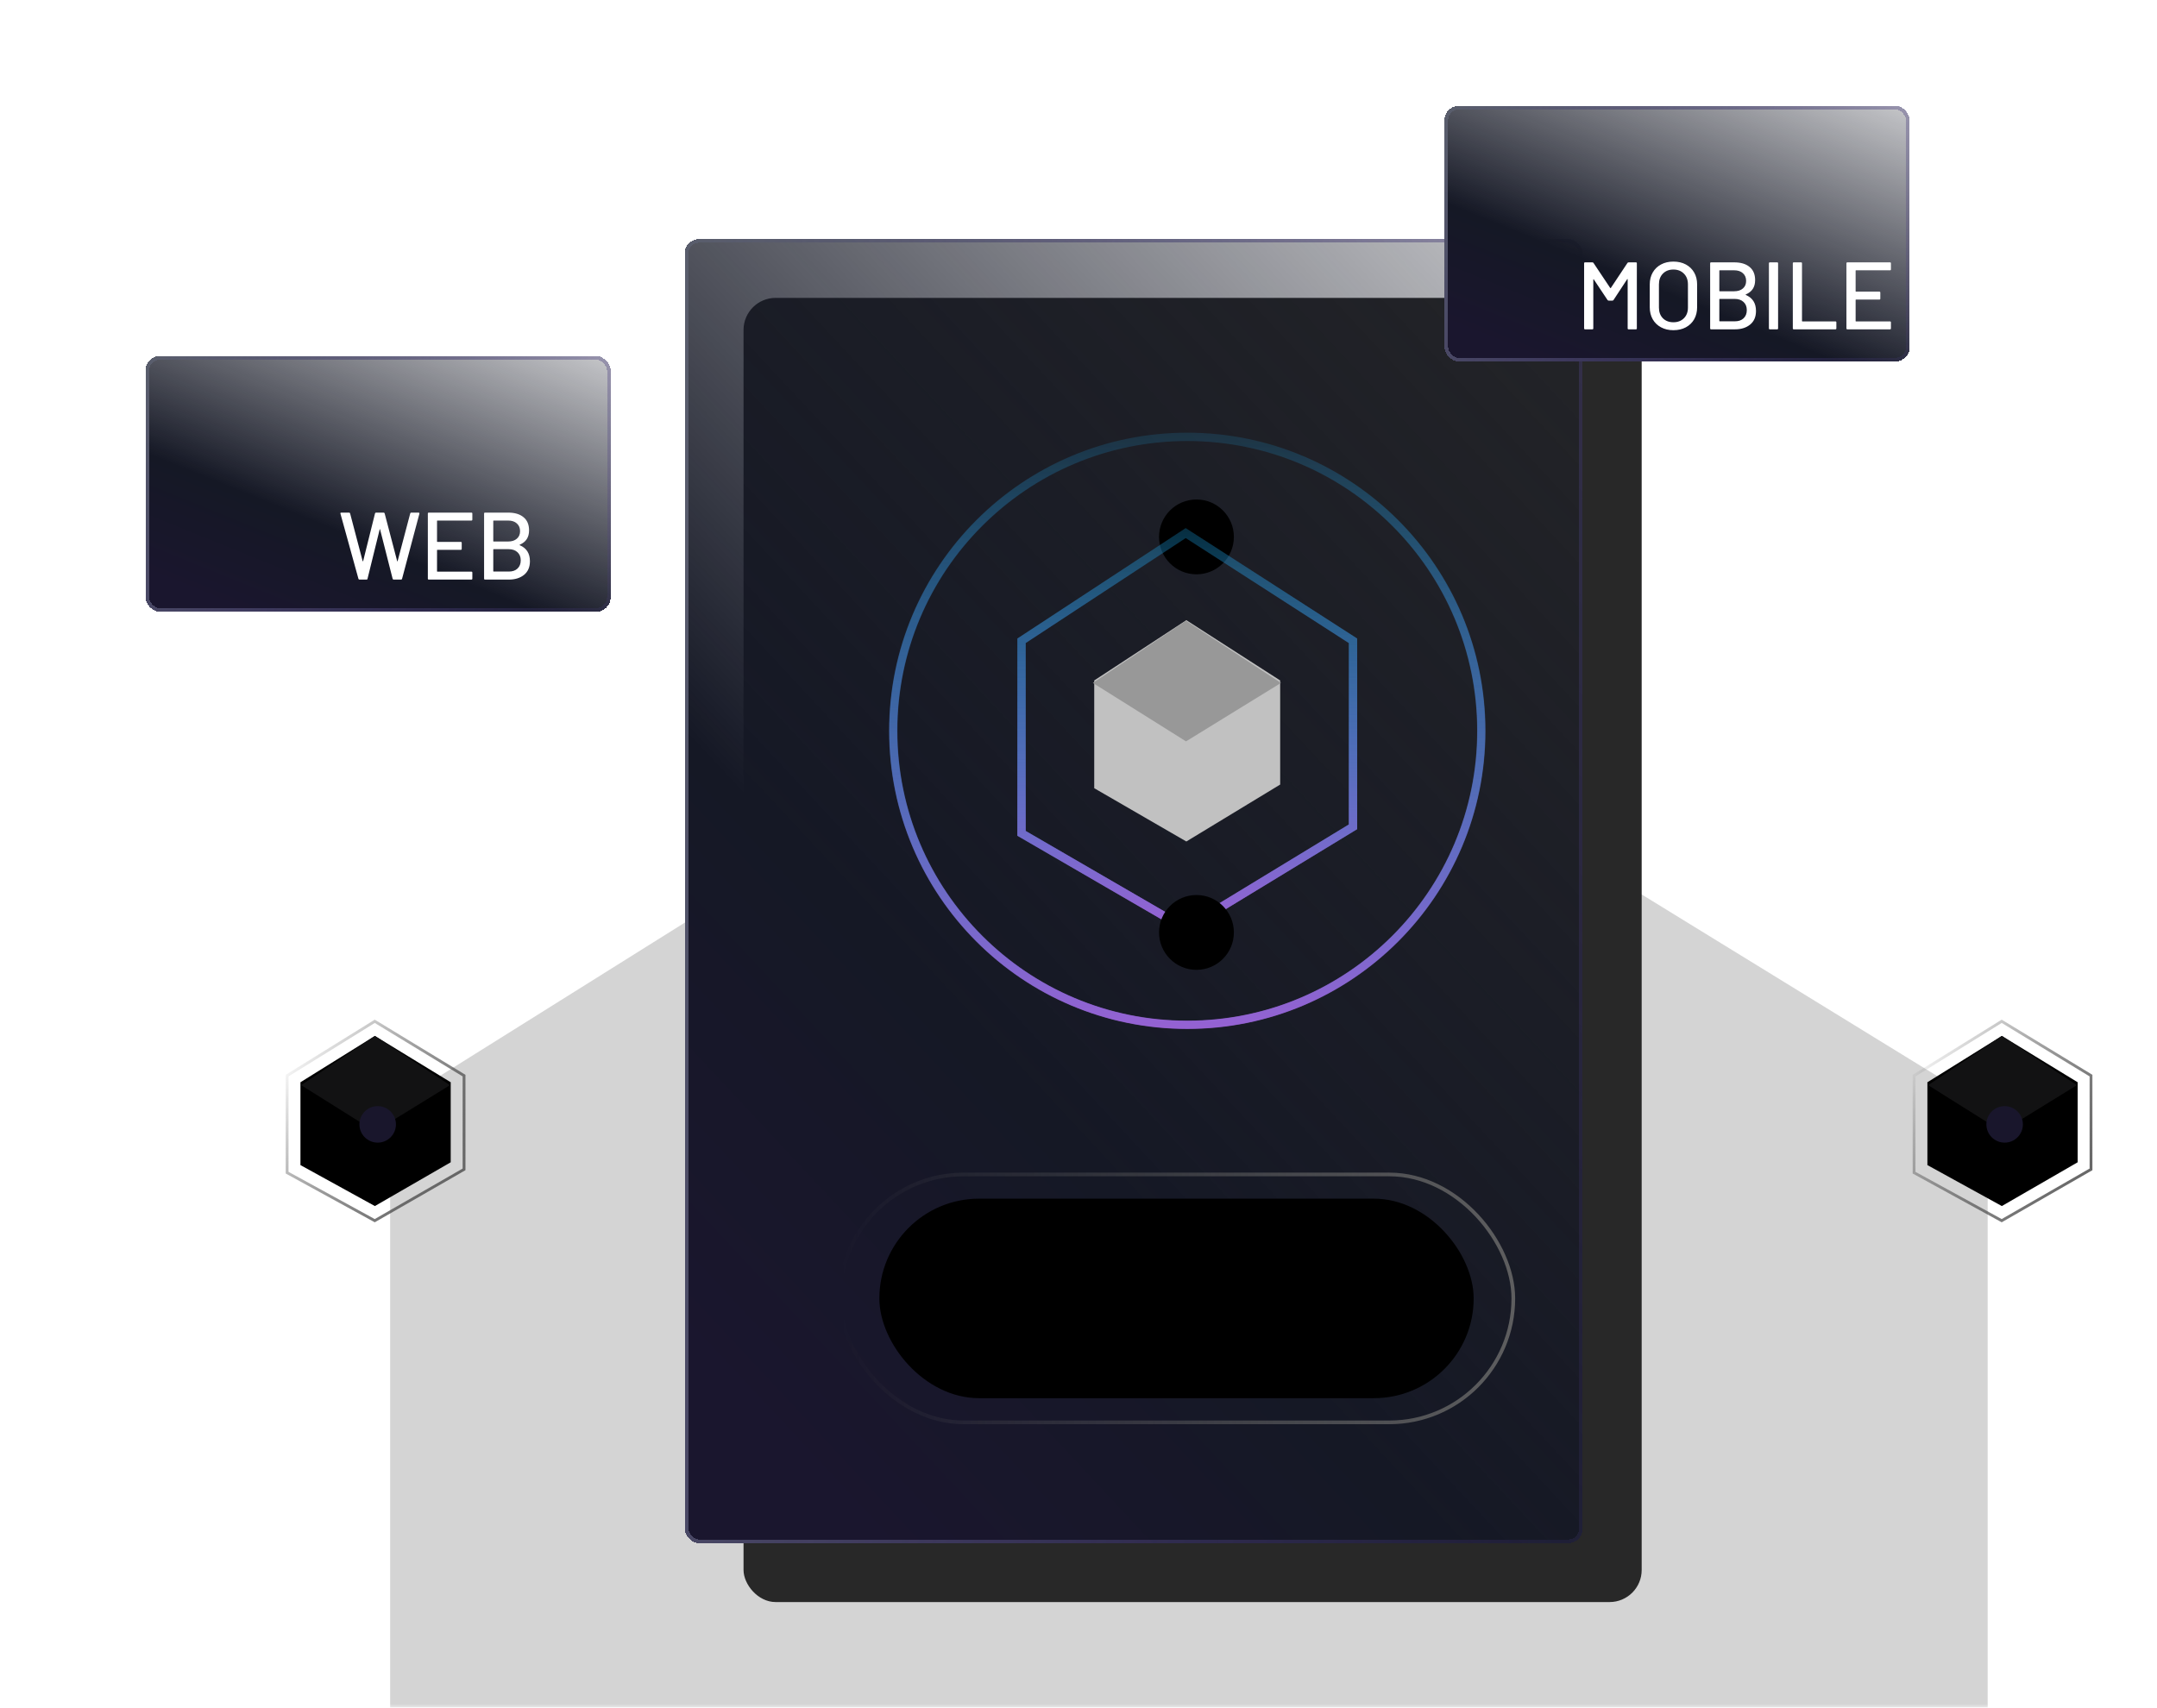 <svg width="293" height="232" viewBox="0 0 293 232" fill="none" xmlns="http://www.w3.org/2000/svg">
<mask id="mask0_4304_1696" style="mask-type:alpha" maskUnits="userSpaceOnUse" x="0" y="17" width="293" height="215">
<path d="M0 17H293V232H0V17Z" fill="#18181B"/>
</mask>
<g mask="url(#mask0_4304_1696)">
<path opacity="0.2" d="M160.486 83.1L53 150.414V270.763L160.486 330.279L270 266.684V150.414L160.486 83.1Z" fill="#282828"/>
<path d="M50.922 140.745L40.812 147.039V158.294L50.922 163.86L61.223 157.913V147.039L50.922 140.745Z" fill="black"/>
<path d="M50.922 140.745L40.906 147.433L50.922 153.716L61.126 147.433L50.922 140.745Z" fill="#121213"/>
<path d="M50.905 138.759L39 146.136V159.324L50.905 165.846L63.035 158.877V146.136L50.905 138.759Z" stroke="url(#paint0_linear_4304_1696)" stroke-width="0.382"/>
<g filter="url(#filter0_i_4304_1696)">
<circle cx="50.921" cy="152.381" r="2.48" fill="#19162C"/>
</g>
<path d="M271.923 140.744L261.812 147.039V158.294L271.923 163.859L282.223 157.912V147.039L271.923 140.744Z" fill="black"/>
<path d="M271.922 140.744L261.906 147.433L271.922 153.716L282.126 147.433L271.922 140.744Z" fill="#121213"/>
<path d="M271.905 138.759L260 146.135V159.324L271.905 165.846L284.035 158.877V146.135L271.905 138.759Z" stroke="url(#paint1_linear_4304_1696)" stroke-width="0.382"/>
<g filter="url(#filter1_i_4304_1696)">
<circle cx="271.921" cy="152.381" r="2.48" fill="#19162C"/>
</g>
<rect x="101" y="40.472" width="122" height="177.19" rx="4.357" fill="#282828"/>
<g filter="url(#filter2_d_4304_1696)">
<rect x="101" y="40.472" width="122" height="177.19" rx="2" fill="url(#paint2_linear_4304_1696)" shape-rendering="crispEdges"/>
<rect x="101.25" y="40.722" width="121.5" height="176.69" rx="1.75" stroke="url(#paint3_linear_4304_1696)" stroke-width="0.5" shape-rendering="crispEdges"/>
</g>
<rect x="119.449" y="162.854" width="80.73" height="27.108" rx="13.554" fill="black"/>
<rect x="114.07" y="159.567" width="91.494" height="33.68" rx="16.84" stroke="url(#paint4_linear_4304_1696)" stroke-width="0.5"/>
<g filter="url(#filter3_f_4304_1696)">
<circle cx="161.276" cy="99.294" r="39.941" stroke="url(#paint5_linear_4304_1696)" stroke-width="1.135"/>
</g>
<circle cx="161.276" cy="99.293" r="39.941" stroke="url(#paint6_linear_4304_1696)" stroke-width="1.064"/>
<g filter="url(#filter4_i_4304_1696)">
<circle cx="161.275" cy="71.698" r="5.083" fill="black"/>
</g>
<path d="M161.148 84.259L148.637 92.448V107.089L161.148 114.329L173.895 106.592V92.448L161.148 84.259Z" fill="#C1C1C1"/>
<path d="M161.106 84.338L148.453 92.788L161.106 100.726L173.998 92.788L161.106 84.338Z" fill="#989898"/>
<g filter="url(#filter5_f_4304_1696)">
<path d="M161.063 72.424L138.762 87.059V113.223L161.063 126.162L183.786 112.336V87.059L161.063 72.424Z" stroke="url(#paint7_linear_4304_1696)" stroke-width="1.135"/>
</g>
<path d="M161.063 72.424L138.762 87.059V113.223L161.063 126.162L183.786 112.337V87.059L161.063 72.424Z" stroke="url(#paint8_linear_4304_1696)" stroke-width="1.135"/>
<g filter="url(#filter6_i_4304_1696)">
<circle cx="161.275" cy="125.436" r="5.083" fill="black"/>
</g>
</g>
<g filter="url(#filter7_d_4304_1696)">
<rect x="27.75" y="56.364" width="63.204" height="34.762" rx="2" fill="url(#paint9_linear_4304_1696)" shape-rendering="crispEdges"/>
<rect x="28" y="56.614" width="62.704" height="34.262" rx="1.75" stroke="url(#paint10_linear_4304_1696)" stroke-width="0.5" shape-rendering="crispEdges"/>
</g>
<path d="M48.833 78.745C48.755 78.745 48.707 78.71 48.69 78.641L46.246 69.788L46.233 69.749C46.233 69.68 46.276 69.645 46.363 69.645H47.416C47.494 69.645 47.541 69.684 47.559 69.762L49.262 76.236C49.27 76.253 49.279 76.262 49.288 76.262C49.305 76.262 49.318 76.253 49.327 76.236L50.939 69.762C50.956 69.684 51.004 69.645 51.082 69.645H52.109C52.187 69.645 52.234 69.684 52.252 69.762L53.955 76.249C53.964 76.266 53.972 76.275 53.981 76.275C53.989 76.275 53.998 76.266 54.007 76.249L55.723 69.762C55.74 69.684 55.788 69.645 55.866 69.645H56.854C56.897 69.645 56.928 69.658 56.945 69.684C56.971 69.71 56.98 69.745 56.971 69.788L54.618 78.628C54.6 78.706 54.553 78.745 54.475 78.745H53.474C53.396 78.745 53.348 78.706 53.331 78.628L51.628 71.92C51.619 71.894 51.611 71.881 51.602 71.881C51.593 71.881 51.584 71.894 51.576 71.92L49.925 78.628C49.916 78.706 49.868 78.745 49.782 78.745H48.833ZM64.162 70.594C64.162 70.68 64.119 70.724 64.032 70.724H59.417C59.383 70.724 59.365 70.741 59.365 70.776V73.571C59.365 73.606 59.383 73.623 59.417 73.623H62.589C62.676 73.623 62.719 73.666 62.719 73.753V74.572C62.719 74.659 62.676 74.702 62.589 74.702H59.417C59.383 74.702 59.365 74.719 59.365 74.754V77.614C59.365 77.648 59.383 77.666 59.417 77.666H64.032C64.119 77.666 64.162 77.709 64.162 77.796V78.615C64.162 78.701 64.119 78.745 64.032 78.745H58.247C58.161 78.745 58.117 78.701 58.117 78.615V69.775C58.117 69.688 58.161 69.645 58.247 69.645H64.032C64.119 69.645 64.162 69.688 64.162 69.775V70.594ZM70.606 74C70.562 74.026 70.562 74.052 70.606 74.078C71.525 74.468 71.984 75.192 71.984 76.249C71.984 77.046 71.719 77.662 71.191 78.095C70.662 78.528 69.973 78.745 69.124 78.745H65.887C65.8 78.745 65.757 78.701 65.757 78.615V69.775C65.757 69.688 65.8 69.645 65.887 69.645H69.02C69.921 69.645 70.619 69.853 71.113 70.269C71.615 70.676 71.867 71.274 71.867 72.063C71.867 72.999 71.447 73.644 70.606 74ZM67.057 70.724C67.022 70.724 67.005 70.741 67.005 70.776V73.519C67.005 73.553 67.022 73.571 67.057 73.571H69.02C69.522 73.571 69.917 73.445 70.203 73.194C70.498 72.942 70.645 72.6 70.645 72.167C70.645 71.725 70.498 71.374 70.203 71.114C69.917 70.854 69.522 70.724 69.02 70.724H67.057ZM69.124 77.653C69.618 77.653 70.008 77.519 70.294 77.25C70.588 76.972 70.736 76.6 70.736 76.132C70.736 75.664 70.588 75.296 70.294 75.027C69.999 74.749 69.596 74.611 69.085 74.611H67.057C67.022 74.611 67.005 74.628 67.005 74.663V77.601C67.005 77.635 67.022 77.653 67.057 77.653H69.124Z" fill="white"/>
<g filter="url(#filter8_d_4304_1696)">
<rect x="204.211" y="22.364" width="63.204" height="34.762" rx="2" fill="url(#paint11_linear_4304_1696)" shape-rendering="crispEdges"/>
<rect x="204.461" y="22.614" width="62.704" height="34.262" rx="1.75" stroke="url(#paint12_linear_4304_1696)" stroke-width="0.5" shape-rendering="crispEdges"/>
</g>
<path d="M221.07 35.723C221.113 35.671 221.165 35.645 221.226 35.645H222.214C222.301 35.645 222.344 35.689 222.344 35.775V44.615C222.344 44.702 222.301 44.745 222.214 44.745H221.226C221.139 44.745 221.096 44.702 221.096 44.615V37.959C221.096 37.933 221.087 37.916 221.07 37.907C221.053 37.899 221.04 37.907 221.031 37.933L219.172 40.767C219.137 40.819 219.085 40.845 219.016 40.845H218.522C218.461 40.845 218.409 40.819 218.366 40.767L216.494 37.959C216.485 37.933 216.472 37.925 216.455 37.933C216.438 37.942 216.429 37.959 216.429 37.985V44.615C216.429 44.702 216.386 44.745 216.299 44.745H215.311C215.224 44.745 215.181 44.702 215.181 44.615V35.775C215.181 35.689 215.224 35.645 215.311 35.645H216.299C216.368 35.645 216.42 35.671 216.455 35.723L218.73 39.129C218.739 39.138 218.752 39.142 218.769 39.142C218.786 39.142 218.799 39.138 218.808 39.129L221.07 35.723ZM227.308 44.862C226.675 44.862 226.116 44.732 225.631 44.472C225.146 44.212 224.769 43.848 224.5 43.38C224.231 42.904 224.097 42.358 224.097 41.742V38.648C224.097 38.033 224.231 37.491 224.5 37.023C224.769 36.555 225.146 36.191 225.631 35.931C226.116 35.671 226.675 35.541 227.308 35.541C227.949 35.541 228.513 35.671 228.998 35.931C229.483 36.191 229.86 36.555 230.129 37.023C230.398 37.491 230.532 38.033 230.532 38.648V41.742C230.532 42.358 230.398 42.904 230.129 43.38C229.86 43.848 229.483 44.212 228.998 44.472C228.513 44.732 227.949 44.862 227.308 44.862ZM227.308 43.783C227.897 43.783 228.374 43.601 228.738 43.237C229.102 42.873 229.284 42.392 229.284 41.794V38.635C229.284 38.029 229.102 37.543 228.738 37.179C228.374 36.807 227.897 36.62 227.308 36.62C226.719 36.62 226.242 36.807 225.878 37.179C225.523 37.543 225.345 38.029 225.345 38.635V41.794C225.345 42.392 225.523 42.873 225.878 43.237C226.242 43.601 226.719 43.783 227.308 43.783ZM237.15 40C237.107 40.026 237.107 40.052 237.15 40.078C238.069 40.468 238.528 41.192 238.528 42.249C238.528 43.047 238.264 43.662 237.735 44.095C237.206 44.529 236.517 44.745 235.668 44.745H232.431C232.344 44.745 232.301 44.702 232.301 44.615V35.775C232.301 35.689 232.344 35.645 232.431 35.645H235.564C236.465 35.645 237.163 35.853 237.657 36.269C238.16 36.677 238.411 37.275 238.411 38.063C238.411 38.999 237.991 39.645 237.15 40ZM233.601 36.724C233.566 36.724 233.549 36.742 233.549 36.776V39.519C233.549 39.554 233.566 39.571 233.601 39.571H235.564C236.067 39.571 236.461 39.446 236.747 39.194C237.042 38.943 237.189 38.601 237.189 38.167C237.189 37.725 237.042 37.374 236.747 37.114C236.461 36.854 236.067 36.724 235.564 36.724H233.601ZM235.668 43.653C236.162 43.653 236.552 43.519 236.838 43.25C237.133 42.973 237.28 42.6 237.28 42.132C237.28 41.664 237.133 41.296 236.838 41.027C236.543 40.75 236.14 40.611 235.629 40.611H233.601C233.566 40.611 233.549 40.629 233.549 40.663V43.601C233.549 43.636 233.566 43.653 233.601 43.653H235.668ZM240.413 44.745C240.327 44.745 240.283 44.702 240.283 44.615V35.775C240.283 35.689 240.327 35.645 240.413 35.645H241.401C241.488 35.645 241.531 35.689 241.531 35.775V44.615C241.531 44.702 241.488 44.745 241.401 44.745H240.413ZM243.66 44.745C243.574 44.745 243.53 44.702 243.53 44.615V35.775C243.53 35.689 243.574 35.645 243.66 35.645H244.648C244.735 35.645 244.778 35.689 244.778 35.775V43.614C244.778 43.649 244.796 43.666 244.83 43.666H249.315C249.402 43.666 249.445 43.71 249.445 43.796V44.615C249.445 44.702 249.402 44.745 249.315 44.745H243.66ZM256.859 36.594C256.859 36.681 256.816 36.724 256.729 36.724H252.114C252.08 36.724 252.062 36.742 252.062 36.776V39.571C252.062 39.606 252.08 39.623 252.114 39.623H255.286C255.373 39.623 255.416 39.667 255.416 39.753V40.572C255.416 40.659 255.373 40.702 255.286 40.702H252.114C252.08 40.702 252.062 40.72 252.062 40.754V43.614C252.062 43.649 252.08 43.666 252.114 43.666H256.729C256.816 43.666 256.859 43.71 256.859 43.796V44.615C256.859 44.702 256.816 44.745 256.729 44.745H250.944C250.858 44.745 250.814 44.702 250.814 44.615V35.775C250.814 35.689 250.858 35.645 250.944 35.645H256.729C256.816 35.645 256.859 35.689 256.859 35.775V36.594Z" fill="white"/>
<defs>
<filter id="filter0_i_4304_1696" x="48.441" y="149.901" width="4.961" height="4.96" filterUnits="userSpaceOnUse" color-interpolation-filters="sRGB">
<feFlood flood-opacity="0" result="BackgroundImageFix"/>
<feBlend mode="normal" in="SourceGraphic" in2="BackgroundImageFix" result="shape"/>
<feColorMatrix in="SourceAlpha" type="matrix" values="0 0 0 0 0 0 0 0 0 0 0 0 0 0 0 0 0 0 127 0" result="hardAlpha"/>
<feOffset dx="0.382" dy="0.382"/>
<feComposite in2="hardAlpha" operator="arithmetic" k2="-1" k3="1"/>
<feColorMatrix type="matrix" values="0 0 0 0 0.602 0 0 0 0 0.602 0 0 0 0 0.602 0 0 0 0.25 0"/>
<feBlend mode="normal" in2="shape" result="effect1_innerShadow_4304_1696"/>
</filter>
<filter id="filter1_i_4304_1696" x="269.441" y="149.901" width="4.961" height="4.96" filterUnits="userSpaceOnUse" color-interpolation-filters="sRGB">
<feFlood flood-opacity="0" result="BackgroundImageFix"/>
<feBlend mode="normal" in="SourceGraphic" in2="BackgroundImageFix" result="shape"/>
<feColorMatrix in="SourceAlpha" type="matrix" values="0 0 0 0 0 0 0 0 0 0 0 0 0 0 0 0 0 0 127 0" result="hardAlpha"/>
<feOffset dx="0.382" dy="0.382"/>
<feComposite in2="hardAlpha" operator="arithmetic" k2="-1" k3="1"/>
<feColorMatrix type="matrix" values="0 0 0 0 0.602 0 0 0 0 0.602 0 0 0 0 0.602 0 0 0 0.25 0"/>
<feBlend mode="normal" in2="shape" result="effect1_innerShadow_4304_1696"/>
</filter>
<filter id="filter2_d_4304_1696" x="79.5" y="18.972" width="149" height="204.19" filterUnits="userSpaceOnUse" color-interpolation-filters="sRGB">
<feFlood flood-opacity="0" result="BackgroundImageFix"/>
<feColorMatrix in="SourceAlpha" type="matrix" values="0 0 0 0 0 0 0 0 0 0 0 0 0 0 0 0 0 0 127 0" result="hardAlpha"/>
<feOffset dx="-8" dy="-8"/>
<feGaussianBlur stdDeviation="6.75"/>
<feComposite in2="hardAlpha" operator="out"/>
<feColorMatrix type="matrix" values="0 0 0 0 0 0 0 0 0 0 0 0 0 0 0 0 0 0 0.25 0"/>
<feBlend mode="normal" in2="BackgroundImageFix" result="effect1_dropShadow_4304_1696"/>
<feBlend mode="normal" in="SourceGraphic" in2="effect1_dropShadow_4304_1696" result="shape"/>
</filter>
<filter id="filter3_f_4304_1696" x="116.77" y="54.786" width="89.016" height="89.016" filterUnits="userSpaceOnUse" color-interpolation-filters="sRGB">
<feFlood flood-opacity="0" result="BackgroundImageFix"/>
<feBlend mode="normal" in="SourceGraphic" in2="BackgroundImageFix" result="shape"/>
<feGaussianBlur stdDeviation="2" result="effect1_foregroundBlur_4304_1696"/>
</filter>
<filter id="filter4_i_4304_1696" x="156.191" y="66.614" width="10.168" height="10.167" filterUnits="userSpaceOnUse" color-interpolation-filters="sRGB">
<feFlood flood-opacity="0" result="BackgroundImageFix"/>
<feBlend mode="normal" in="SourceGraphic" in2="BackgroundImageFix" result="shape"/>
<feColorMatrix in="SourceAlpha" type="matrix" values="0 0 0 0 0 0 0 0 0 0 0 0 0 0 0 0 0 0 127 0" result="hardAlpha"/>
<feOffset dx="1.248" dy="1.248"/>
<feComposite in2="hardAlpha" operator="arithmetic" k2="-1" k3="1"/>
<feColorMatrix type="matrix" values="0 0 0 0 0.602 0 0 0 0 0.602 0 0 0 0 0.602 0 0 0 0.25 0"/>
<feBlend mode="normal" in2="shape" result="effect1_innerShadow_4304_1696"/>
</filter>
<filter id="filter5_f_4304_1696" x="134.195" y="67.747" width="54.156" height="63.075" filterUnits="userSpaceOnUse" color-interpolation-filters="sRGB">
<feFlood flood-opacity="0" result="BackgroundImageFix"/>
<feBlend mode="normal" in="SourceGraphic" in2="BackgroundImageFix" result="shape"/>
<feGaussianBlur stdDeviation="2" result="effect1_foregroundBlur_4304_1696"/>
</filter>
<filter id="filter6_i_4304_1696" x="156.191" y="120.353" width="10.168" height="10.167" filterUnits="userSpaceOnUse" color-interpolation-filters="sRGB">
<feFlood flood-opacity="0" result="BackgroundImageFix"/>
<feBlend mode="normal" in="SourceGraphic" in2="BackgroundImageFix" result="shape"/>
<feColorMatrix in="SourceAlpha" type="matrix" values="0 0 0 0 0 0 0 0 0 0 0 0 0 0 0 0 0 0 127 0" result="hardAlpha"/>
<feOffset dx="1.248" dy="1.248"/>
<feComposite in2="hardAlpha" operator="arithmetic" k2="-1" k3="1"/>
<feColorMatrix type="matrix" values="0 0 0 0 0.602 0 0 0 0 0.602 0 0 0 0 0.602 0 0 0 0.25 0"/>
<feBlend mode="normal" in2="shape" result="effect1_innerShadow_4304_1696"/>
</filter>
<filter id="filter7_d_4304_1696" x="6.25" y="34.864" width="90.203" height="61.762" filterUnits="userSpaceOnUse" color-interpolation-filters="sRGB">
<feFlood flood-opacity="0" result="BackgroundImageFix"/>
<feColorMatrix in="SourceAlpha" type="matrix" values="0 0 0 0 0 0 0 0 0 0 0 0 0 0 0 0 0 0 127 0" result="hardAlpha"/>
<feOffset dx="-8" dy="-8"/>
<feGaussianBlur stdDeviation="6.75"/>
<feComposite in2="hardAlpha" operator="out"/>
<feColorMatrix type="matrix" values="0 0 0 0 0 0 0 0 0 0 0 0 0 0 0 0 0 0 0.25 0"/>
<feBlend mode="normal" in2="BackgroundImageFix" result="effect1_dropShadow_4304_1696"/>
<feBlend mode="normal" in="SourceGraphic" in2="effect1_dropShadow_4304_1696" result="shape"/>
</filter>
<filter id="filter8_d_4304_1696" x="182.711" y="0.865" width="90.203" height="61.762" filterUnits="userSpaceOnUse" color-interpolation-filters="sRGB">
<feFlood flood-opacity="0" result="BackgroundImageFix"/>
<feColorMatrix in="SourceAlpha" type="matrix" values="0 0 0 0 0 0 0 0 0 0 0 0 0 0 0 0 0 0 127 0" result="hardAlpha"/>
<feOffset dx="-8" dy="-8"/>
<feGaussianBlur stdDeviation="6.75"/>
<feComposite in2="hardAlpha" operator="out"/>
<feColorMatrix type="matrix" values="0 0 0 0 0 0 0 0 0 0 0 0 0 0 0 0 0 0 0.25 0"/>
<feBlend mode="normal" in2="BackgroundImageFix" result="effect1_dropShadow_4304_1696"/>
<feBlend mode="normal" in="SourceGraphic" in2="effect1_dropShadow_4304_1696" result="shape"/>
</filter>
<linearGradient id="paint0_linear_4304_1696" x1="39" y1="143.606" x2="63.035" y2="160.202" gradientUnits="userSpaceOnUse">
<stop stop-opacity="0"/>
<stop offset="1" stop-color="#666666"/>
</linearGradient>
<linearGradient id="paint1_linear_4304_1696" x1="260" y1="143.606" x2="284.035" y2="160.202" gradientUnits="userSpaceOnUse">
<stop stop-opacity="0"/>
<stop offset="1" stop-color="#666666"/>
</linearGradient>
<linearGradient id="paint2_linear_4304_1696" x1="218.864" y1="-1.396" x2="59.636" y2="147.204" gradientUnits="userSpaceOnUse">
<stop stop-color="#151825" stop-opacity="0.1"/>
<stop offset="0.737" stop-color="#151825"/>
<stop offset="1" stop-color="#1A162E"/>
</linearGradient>
<linearGradient id="paint3_linear_4304_1696" x1="103.905" y1="40.472" x2="252.458" y2="76.465" gradientUnits="userSpaceOnUse">
<stop stop-color="#595D6C"/>
<stop offset="1" stop-color="#4A3B87" stop-opacity="0.18"/>
</linearGradient>
<linearGradient id="paint4_linear_4304_1696" x1="114.07" y1="172.971" x2="216.318" y2="171.918" gradientUnits="userSpaceOnUse">
<stop stop-color="#666666" stop-opacity="0"/>
<stop offset="1" stop-color="#666666"/>
</linearGradient>
<linearGradient id="paint5_linear_4304_1696" x1="167.321" y1="53.933" x2="167.321" y2="163.58" gradientUnits="userSpaceOnUse">
<stop stop-color="#12B7FB" stop-opacity="0.1"/>
<stop offset="1" stop-color="#C34DD1"/>
</linearGradient>
<linearGradient id="paint6_linear_4304_1696" x1="167.321" y1="59.352" x2="167.321" y2="163.579" gradientUnits="userSpaceOnUse">
<stop stop-color="#12B7FB" stop-opacity="0"/>
<stop offset="1" stop-color="#C34DD1"/>
</linearGradient>
<linearGradient id="paint7_linear_4304_1696" x1="164.68" y1="68.778" x2="164.68" y2="142.54" gradientUnits="userSpaceOnUse">
<stop stop-color="#12B7FB" stop-opacity="0.1"/>
<stop offset="1" stop-color="#C34DD1"/>
</linearGradient>
<linearGradient id="paint8_linear_4304_1696" x1="164.68" y1="68.778" x2="164.68" y2="142.54" gradientUnits="userSpaceOnUse">
<stop stop-color="#12B7FB" stop-opacity="0.1"/>
<stop offset="1" stop-color="#C34DD1"/>
</linearGradient>
<linearGradient id="paint9_linear_4304_1696" x1="88.811" y1="48.15" x2="66.992" y2="101.922" gradientUnits="userSpaceOnUse">
<stop stop-color="#151825" stop-opacity="0.1"/>
<stop offset="0.737" stop-color="#151825"/>
<stop offset="1" stop-color="#1A162E"/>
</linearGradient>
<linearGradient id="paint10_linear_4304_1696" x1="29.255" y1="56.364" x2="87.067" y2="93.353" gradientUnits="userSpaceOnUse">
<stop stop-color="#595D6C"/>
<stop offset="1" stop-color="#4A3B87" stop-opacity="0.18"/>
</linearGradient>
<linearGradient id="paint11_linear_4304_1696" x1="265.272" y1="14.151" x2="243.453" y2="67.922" gradientUnits="userSpaceOnUse">
<stop stop-color="#151825" stop-opacity="0.1"/>
<stop offset="0.737" stop-color="#151825"/>
<stop offset="1" stop-color="#1A162E"/>
</linearGradient>
<linearGradient id="paint12_linear_4304_1696" x1="205.716" y1="22.364" x2="263.528" y2="59.353" gradientUnits="userSpaceOnUse">
<stop stop-color="#595D6C"/>
<stop offset="1" stop-color="#4A3B87" stop-opacity="0.18"/>
</linearGradient>
</defs>
</svg>
